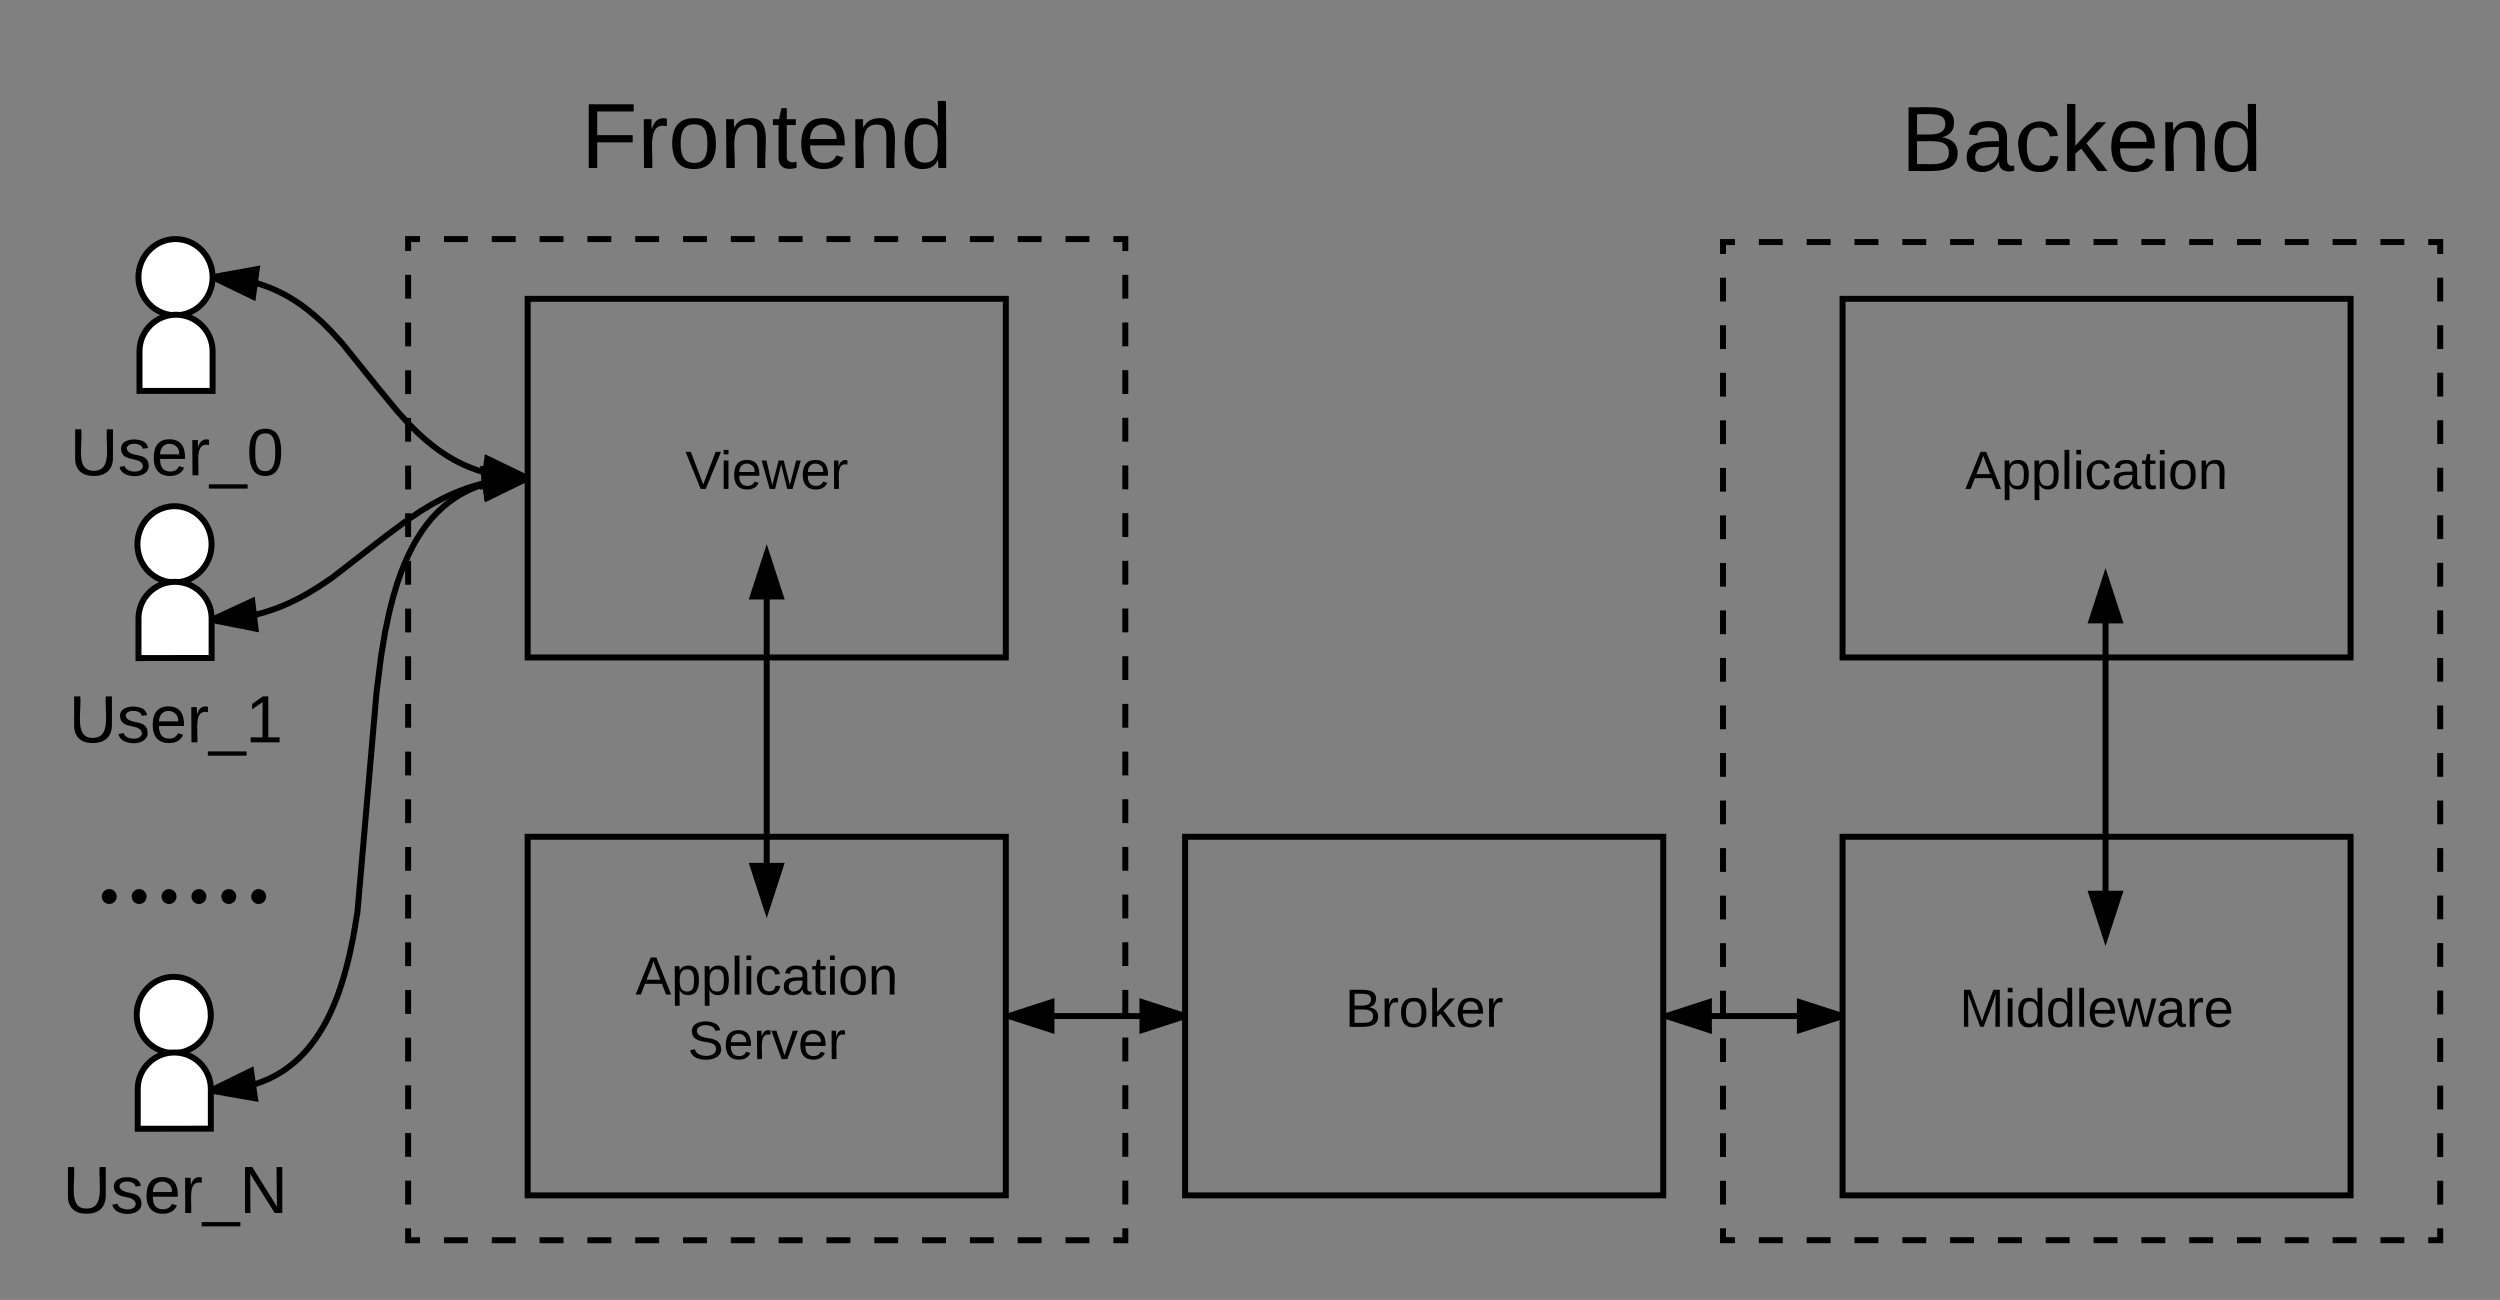 <?xml version="1.0" encoding="UTF-8" standalone="no"?>
<svg
   xmlns:lucid="lucid"
   xmlns:dc="http://purl.org/dc/elements/1.1/"
   xmlns:cc="http://creativecommons.org/ns#"
   xmlns:rdf="http://www.w3.org/1999/02/22-rdf-syntax-ns#"
   xmlns:svg="http://www.w3.org/2000/svg"
   xmlns="http://www.w3.org/2000/svg"
   xmlns:xlink="http://www.w3.org/1999/xlink"
   xmlns:sodipodi="http://sodipodi.sourceforge.net/DTD/sodipodi-0.dtd"
   xmlns:inkscape="http://www.inkscape.org/namespaces/inkscape"
   width="836.56"
   height="435"
   id="svg4653"
   version="1.1"
   inkscape:version="0.91 r13725"
   sodipodi:docname="overall.svg">
  <rect width="100%" height="100%" fill="#808080" stroke="none"/>
  <defs
     id="defs4982" />
  <sodipodi:namedview
     pagecolor="#ffffff"
     bordercolor="#666666"
     borderopacity="1"
     objecttolerance="10"
     gridtolerance="10"
     guidetolerance="10"
     inkscape:pageopacity="0"
     inkscape:pageshadow="2"
     inkscape:window-width="640"
     inkscape:window-height="480"
     id="namedview4980"
     showgrid="false"
     inkscape:zoom="0.3275318"
     inkscape:cx="418.28"
     inkscape:cy="217.5"
     inkscape:window-x="0"
     inkscape:window-y="0"
     inkscape:window-maximized="0"
     inkscape:current-layer="svg4653" />
  <g
     transform="translate(-243.438 -1460)"
     lucid:page-tab-id="0_0"
     id="g4655">
    <path
       d="M820 1541h240v334H820z"
       fill-opacity="0"
       id="path4657" />
    <path
       d="M832 1541h8m8 0h8m8 0h8m8 0h8m8 0h8m8 0h8m8 0h8m8 0h8m8 0h8m8 0h8m8 0h8m8 0h8m8 0h8m8 0h8m8 0h4v3.98m0 7.95v7.95m0 7.95v7.96m0 7.94v7.95m0 7.94v7.96m0 7.95v7.95m0 7.95v7.95m0 7.96v7.95m0 7.96v7.95m0 7.97v7.95m0 7.95v7.95m0 7.96v7.95m0 7.95v7.95m0 7.96v7.94m0 7.95v7.94m0 7.96v7.95m0 7.95v7.95m0 7.95v7.96m0 7.95v7.96m0 7.95v7.97m0 7.95v7.95m0 7.95v3.98h-4m-8 0h-8m-8 0h-8m-8 0h-8m-8 0h-8m-8 0h-8m-8 0h-8m-8 0h-8m-8 0h-8m-8 0h-8m-8 0h-8m-8 0h-8m-8 0h-8m-8 0h-8m-8 0h-8m-8 0h-4v-3.98m0-7.95v-7.95m0-7.95v-7.96m0-7.94v-7.95m0-7.94v-7.96m0-7.95v-7.95m0-7.95v-7.95m0-7.96v-7.95m0-7.96v-7.95m0-7.97v-7.95m0-7.95v-7.95m0-7.96v-7.95m0-7.95v-7.95m0-7.96v-7.94m0-7.95v-7.94m0-7.96v-7.95m0-7.95v-7.95m0-7.95v-7.96m0-7.95v-7.96m0-7.95v-7.97m0-7.95v-7.95m0-7.95V1541h4"
       stroke="#000"
       stroke-width="2"
       fill="none"
       id="path4659" />
    <path
       d="M640 1740h160v120H640z"
       stroke="#000"
       stroke-width="2"
       fill-opacity="0"
       id="path4661" />
    <use
       xlink:href="#a"
       transform="matrix(1,0,0,1,640,1740) translate(53.55 63.6)"
       id="use4663" />
    <path
       d="M380 1540h240v335H380z"
       fill-opacity="0"
       id="path4665" />
    <path
       d="M392 1540h8m8 0h8m8 0h8m8 0h8m8 0h8m8 0h8m8 0h8m8 0h8m8 0h8m8 0h8m8 0h8m8 0h8m8 0h8m8 0h8m8 0h4v4m0 7.96v7.98m0 7.98v7.97m0 7.97v7.98m0 7.97v7.98m0 7.97v7.98m0 7.98v7.97m0 7.98v7.97m0 7.98v7.98m0 7.98v7.98m0 7.98v7.97m0 8v7.96m0 7.98v7.98m0 7.97v7.97m0 7.98v7.97m0 7.98v7.97m0 7.98v7.98m0 7.97v7.98m0 7.97v7.98m0 7.98v7.98m0 7.98v7.98m0 7.97v4h-4m-8 0h-8m-8 0h-8m-8 0h-8m-8 0h-8m-8 0h-8m-8 0h-8m-8 0h-8m-8 0h-8m-8 0h-8m-8 0h-8m-8 0h-8m-8 0h-8m-8 0h-8m-8 0h-8m-8 0h-4v-4m0-7.96v-7.98m0-7.98v-7.97m0-7.97v-7.98m0-7.97v-7.98m0-7.97v-7.98m0-7.98v-7.97m0-7.98v-7.97m0-7.98v-7.98m0-7.98v-7.98m0-7.98v-7.97m0-8v-7.96m0-7.98v-7.98m0-7.97v-7.97m0-7.98v-7.97m0-7.98v-7.97m0-7.98v-7.98m0-7.97v-7.98m0-7.97v-7.98m0-7.98v-7.98m0-7.98v-7.98m0-7.97v-4h4"
       stroke="#000"
       stroke-width="2"
       fill="none"
       id="path4667" />
    <path
       d="M420 1560h160v120H420z"
       stroke="#000"
       stroke-width="2"
       fill-opacity="0"
       id="path4669" />
    <use
       xlink:href="#b"
       transform="matrix(1,0,0,1,420,1560) translate(52.75 63.6)"
       id="use4671" />
    <path
       d="M420 1740h160v120H420z"
       stroke="#000"
       stroke-width="2"
       fill-opacity="0"
       id="path4673" />
    <use
       xlink:href="#c"
       transform="matrix(1,0,0,1,420,1740) translate(36.075 52.8)"
       id="use4675" />
    <use
       xlink:href="#d"
       transform="matrix(1,0,0,1,420,1740) translate(53.55 74.4)"
       id="use4677" />
    <path
       d="M640 1800h-59"
       stroke="#000"
       stroke-width="2"
       fill="none"
       id="path4679" />
    <path
       d="M640 1800l-14.27 4.64v-9.28z"
       id="path4681" />
    <path
       d="M640 1798.95v2.1l-15.27 4.96v-12zm-13.27 4.3l10.03-3.25-10.03-3.26zM595.27 1804.64L581 1800l14.27-4.64z"
       id="path4683" />
    <path
       d="M596.27 1806l-16.27-5.27v-1.46l16.27-5.28zm-12.03-6l10.03 3.26v-6.52z"
       id="path4685" />
    <path
       d="M500 1764v-118.67"
       stroke="#000"
       stroke-width="2"
       fill="none"
       id="path4687" />
    <path
       d="M500 1764l-4.64-14.27h9.28zM500 1645.33l4.64 14.27h-9.28z"
       stroke="#000"
       stroke-width="2"
       id="path4689" />
    <path
       d="M860 1740h170v120H860z"
       stroke="#000"
       stroke-width="2"
       fill-opacity="0"
       id="path4691" />
    <use
       xlink:href="#e"
       transform="matrix(1,0,0,1,860,1740) translate(39.125 63.6)"
       id="use4693" />
    <path
       d="M860 1560h170v120H860z"
       stroke="#000"
       stroke-width="2"
       fill-opacity="0"
       id="path4695" />
    <use
       xlink:href="#f"
       transform="matrix(1,0,0,1,860,1560) translate(41.075 63.6)"
       id="use4697" />
    <path
       d="M948 1773.33v-120"
       stroke="#000"
       stroke-width="2"
       fill="none"
       id="path4699" />
    <path
       d="M948 1773.33l-4.64-14.26h9.28zM948 1653.33l4.64 14.27h-9.28z"
       stroke="#000"
       stroke-width="2"
       id="path4701" />
    <path
       d="M860 1800h-59"
       stroke="#000"
       stroke-width="2"
       fill="none"
       id="path4703" />
    <path
       d="M860 1800l-14.27 4.64v-9.28z"
       id="path4705" />
    <path
       d="M860 1798.95v2.1l-15.27 4.96v-12zm-13.27 4.3l10.03-3.25-10.03-3.26zM815.27 1804.64L801 1800l14.27-4.64z"
       id="path4707" />
    <path
       d="M816.27 1806l-16.27-5.27v-1.46l16.27-5.28zm-12.03-6l10.03 3.26v-6.52z"
       id="path4709" />
    <path
       d="M314.58 1552.75c0 7.04-5.56 12.75-12.4 12.75-6.86 0-12.42-5.7-12.42-12.75 0-7.04 5.56-12.75 12.4-12.75 6.86 0 12.42 5.7 12.42 12.75z"
       stroke="#000"
       stroke-width="2"
       fill="#fff"
       id="path4711" />
    <path
       d="M290.12 1590.8v-13.26c0-6.75 5.48-12.23 12.23-12.23s12.23 5.5 12.23 12.24v13.27z"
       stroke="#000"
       stroke-width="2"
       fill="#fff"
       id="path4713" />
    <path
       d="M280.6 1596.25h43.15v16.88H280.6z"
       stroke="#000"
       stroke-opacity="0"
       stroke-width="2"
       fill="#fff"
       fill-opacity="0"
       id="path4715" />
    <use
       xlink:href="#g"
       transform="matrix(1,0,0,1,285.593,1601.25) translate(-18.741 17.778)"
       id="use4717" />
    <path
       d="M314 1799.63c0 7.04-5.57 12.74-12.42 12.74s-12.4-5.7-12.4-12.74c0-7.05 5.55-12.76 12.4-12.76 6.85 0 12.4 5.7 12.4 12.76z"
       stroke="#000"
       stroke-width="2"
       fill="#fff"
       id="path4719" />
    <path
       d="M289.53 1837.7v-13.28c0-6.76 5.48-12.23 12.23-12.23s12.23 5.46 12.23 12.22v13.27z"
       stroke="#000"
       stroke-width="2"
       fill="#fff"
       id="path4721" />
    <path
       d="M280 1843.13h43.16V1860H280z"
       stroke="#000"
       stroke-opacity="0"
       stroke-width="2"
       fill="#fff"
       fill-opacity="0"
       id="path4723" />
    <use
       xlink:href="#h"
       transform="matrix(1,0,0,1,285,1848.125) translate(-20.562 17.778)"
       id="use4725" />
    <path
       d="M314.24 1642.13c0 7.04-5.56 12.74-12.4 12.74-6.86 0-12.42-5.7-12.42-12.74 0-7.05 5.56-12.75 12.4-12.75 6.86 0 12.42 5.7 12.42 12.75z"
       stroke="#000"
       stroke-width="2"
       fill="#fff"
       id="path4727" />
    <path
       d="M289.78 1680.2v-13.28c0-6.76 5.48-12.23 12.23-12.23 6.76 0 12.24 5.46 12.24 12.22v13.27z"
       stroke="#000"
       stroke-width="2"
       fill="#fff"
       id="path4729" />
    <path
       d="M280.25 1685.63h43.16v16.87h-43.15z"
       stroke="#000"
       stroke-opacity="0"
       stroke-width="2"
       fill="#fff"
       fill-opacity="0"
       id="path4731" />
    <use
       xlink:href="#i"
       transform="matrix(1,0,0,1,285.25,1690.625) translate(-18.741 17.778)"
       id="use4733" />
    <path
       d="M280 1760h60"
       fill="none"
       id="path4735" />
    <path
       d="M282.5 1760c0 1.38-1.12 2.5-2.5 2.5s-2.5-1.12-2.5-2.5 1.12-2.5 2.5-2.5 2.5 1.12 2.5 2.5zm10 0c0 1.38-1.12 2.5-2.5 2.5s-2.5-1.12-2.5-2.5 1.12-2.5 2.5-2.5 2.5 1.12 2.5 2.5zm10 0c0 1.38-1.12 2.5-2.5 2.5s-2.5-1.12-2.5-2.5 1.12-2.5 2.5-2.5 2.5 1.12 2.5 2.5zm10 0c0 1.38-1.12 2.5-2.5 2.5s-2.5-1.12-2.5-2.5 1.12-2.5 2.5-2.5 2.5 1.12 2.5 2.5zm10 0c0 1.38-1.12 2.5-2.5 2.5s-2.5-1.12-2.5-2.5 1.12-2.5 2.5-2.5 2.5 1.12 2.5 2.5zm10 0c0 1.38-1.12 2.5-2.5 2.5s-2.5-1.12-2.5-2.5 1.12-2.5 2.5-2.5 2.5 1.12 2.5 2.5z"
       id="path4737" />
    <path
       d="M820 1481h240v60H820z"
       fill="#fff"
       fill-opacity="0"
       id="path4739" />
    <path
       d="M832 1481h8m8 0h8m8 0h8m8 0h8m8 0h8m8 0h8m8 0h8m8 0h8m8 0h8m8 0h8m8 0h8m8 0h8m8 0h8m8 0h8m8 0h4v3.75m0 7.5v7.5m0 7.5v7.5m0 7.5v7.5m0 7.5v3.75h-4m-8 0h-8m-8 0h-8m-8 0h-8m-8 0h-8m-8 0h-8m-8 0h-8m-8 0h-8m-8 0h-8m-8 0h-8m-8 0h-8m-8 0h-8m-8 0h-8m-8 0h-8m-8 0h-8m-8 0h-4v-3.75m0-7.5v-7.5m0-7.5v-7.5m0-7.5v-7.5m0-7.5V1481h4"
       stroke="#000"
       stroke-opacity="0"
       stroke-width="2"
       fill="none"
       id="path4741" />
    <use
       xlink:href="#j"
       transform="matrix(1,0,0,1,825,1486) translate(54.506 31.222)"
       id="use4743" />
    <path
       d="M380 1480h240v60H380z"
       fill="#fff"
       fill-opacity="0"
       id="path4745" />
    <path
       d="M392 1480h8m8 0h8m8 0h8m8 0h8m8 0h8m8 0h8m8 0h8m8 0h8m8 0h8m8 0h8m8 0h8m8 0h8m8 0h8m8 0h8m8 0h4v3.75m0 7.5v7.5m0 7.5v7.5m0 7.5v7.5m0 7.5v3.75h-4m-8 0h-8m-8 0h-8m-8 0h-8m-8 0h-8m-8 0h-8m-8 0h-8m-8 0h-8m-8 0h-8m-8 0h-8m-8 0h-8m-8 0h-8m-8 0h-8m-8 0h-8m-8 0h-8m-8 0h-4v-3.75m0-7.5v-7.5m0-7.5v-7.5m0-7.5v-7.5m0-7.5V1480h4"
       stroke="#000"
       stroke-opacity="0"
       stroke-width="2"
       fill="none"
       id="path4747" />
    <use
       xlink:href="#k"
       transform="matrix(1,0,0,1,385,1485) translate(52.864 31.222)"
       id="use4749" />
    <path
       d="M420 1620l-2.84-.07-2.65-.2-2.5-.28-2.38-.4-2.28-.5-2.2-.58-2.15-.7-2.1-.77-2.08-.88-2.06-1-2.07-1.12-2.1-1.28-2.17-1.45-2.24-1.68-2.4-1.97-2.6-2.35-2.96-2.95-3.67-4.03-6.5-7.87-12.06-14.98-3.67-4.03-2.95-2.95-2.6-2.35-2.4-1.96-2.23-1.68-2.16-1.45-2.1-1.28-2.08-1.12-2.06-1-2.07-.88-2.1-.78-2.15-.7-2.2-.57-2.3-.5-2.37-.4-2.5-.3-2.66-.18-2.84-.07"
       stroke="#000"
       stroke-width="2"
       fill="none"
       id="path4751" />
    <path
       d="M420 1620l-14.76 2.66 1.25-9.18z"
       id="path4753" />
    <path
       d="M420 1618.9v2.12l-15.94 2.87 1.63-11.92zm-13.6 2.54l10.4-1.88-9.5-4.58zM328.1 1559.27l-13.52-6.52 14.76-2.66z"
       id="path4755" />
    <path
       d="M328.9 1560.77l-14.46-6.98.14-1.05-.13-1 16.07-2.9zm-11.1-7.58l9.48 4.57.88-6.46z"
       id="path4757" />
    <path
       d="M420 1620l-3.14.07-3 .22-2.88.33-2.82.47-2.77.6-2.75.73-2.76.87-2.8 1.04-2.9 1.23-3.04 1.46-3.27 1.78-3.7 2.24-4.48 3.02-7 5.2-18.2 14.12-4.48 3-3.7 2.25-3.27 1.77-3.03 1.47-2.9 1.23-2.8 1.03-2.75.88-2.76.74-2.76.6-2.82.47-2.9.35-3 .2-3.12.1"
       stroke="#000"
       stroke-width="2"
       fill="none"
       id="path4759" />
    <path
       d="M420 1620l-13.62 6.3-1.1-9.22z"
       id="path4761" />
    <path
       d="M420 1618.98v2.12l-14.45 6.67-1.42-11.94zm-12.8 5.82l9.6-4.42-10.36-2.05zM328.95 1670.36l-14.7-2.92 13.6-6.3z"
       id="path4763" />
    <path
       d="M330.1 1671.6l-15.86-3.14v-1.54l-.08-.55 14.53-6.7zm-12.65-4.54l10.34 2.05-.77-6.46z"
       id="path4765" />
    <path
       d="M420 1620l-2.5.05-2.32.15-2.15.22-2 .3-1.9.36-1.77.4-1.68.48-1.6.53-1.54.56-1.47.6-1.42.68-1.37.72-1.33.76-1.3.83-1.26.88-1.25.94-1.22 1-1.2 1.1-1.2 1.16-1.17 1.25-1.18 1.37-1.17 1.48-1.16 1.6-1.18 1.8-1.2 1.95-1.18 2.17-1.2 2.44-1.24 2.74-1.24 3.15-1.27 3.63-1.3 4.3-1.3 5.15-1.37 6.42-1.4 8.4-1.54 12.32-6.38 73.4-1.42 8.42-1.36 6.42-1.32 5.16-1.3 4.3-1.25 3.63-1.26 3.14-1.22 2.75-1.2 2.44-1.2 2.16-1.2 1.96-1.17 1.77-1.17 1.6-1.18 1.5-1.17 1.35-1.18 1.26-1.2 1.18-1.2 1.08-1.22 1-1.24.95-1.27.9-1.3.8-1.33.78-1.37.72-1.4.66-1.48.62-1.54.57-1.6.52-1.68.47-1.77.42-1.9.36-2 .3-2.14.22-2.3.15-2.5.04"
       stroke="#000"
       stroke-width="2"
       fill="none"
       id="path4767" />
    <path
       d="M420 1620l-13.47 6.6-1.3-9.17z"
       id="path4769" />
    <path
       d="M420 1619v2.1l-14.26 7-1.7-11.9zm-12.67 6.1l9.46-4.64-10.4-1.8zM328.77 1827.5l-14.78-2.56 13.45-6.6z"
       id="path4771" />
    <path
       d="M329.95 1828.73l-15.96-2.78v-1.53l-.1-.56 14.35-7.04zm-12.76-4.25l10.38 1.8-.92-6.45z"
       id="path4773" />
    <defs
       id="defs4775">
      <path
         d="M160-131c35 5 61 23 61 61C221 17 115-2 30 0v-248c76 3 177-17 177 60 0 33-19 50-47 57zm-97-11c50-1 110 9 110-42 0-47-63-36-110-37v79zm0 115c55-2 124 14 124-45 0-56-70-42-124-44v89"
         id="l" />
      <path
         d="M114-163C36-179 61-72 57 0H25l-1-190h30c1 12-1 29 2 39 6-27 23-49 58-41v29"
         id="m" />
      <path
         d="M100-194c62-1 85 37 85 99 1 63-27 99-86 99S16-35 15-95c0-66 28-99 85-99zM99-20c44 1 53-31 53-75 0-43-8-75-51-75s-53 32-53 75 10 74 51 75"
         id="n" />
      <path
         d="M143 0L79-87 56-68V0H24v-261h32v163l83-92h37l-77 82L181 0h-38"
         id="o" />
      <path
         d="M100-194c63 0 86 42 84 106H49c0 40 14 67 53 68 26 1 43-12 49-29l28 8c-11 28-37 45-77 45C44 4 14-33 15-96c1-61 26-98 85-98zm52 81c6-60-76-77-97-28-3 7-6 17-6 28h103"
         id="p" />
      <g
         id="a">
        <use
           transform="matrix(0.05,0,0,0.05,0,0)"
           xlink:href="#l"
           id="use4783" />
        <use
           transform="matrix(0.05,0,0,0.05,12,0)"
           xlink:href="#m"
           id="use4785" />
        <use
           transform="matrix(0.05,0,0,0.05,17.95,0)"
           xlink:href="#n"
           id="use4787" />
        <use
           transform="matrix(0.05,0,0,0.05,27.95,0)"
           xlink:href="#o"
           id="use4789" />
        <use
           transform="matrix(0.05,0,0,0.05,36.95,0)"
           xlink:href="#p"
           id="use4791" />
        <use
           transform="matrix(0.05,0,0,0.05,46.95,0)"
           xlink:href="#m"
           id="use4793" />
      </g>
      <path
         d="M137 0h-34L2-248h35l83 218 83-218h36"
         id="q" />
      <path
         d="M24-231v-30h32v30H24zM24 0v-190h32V0H24"
         id="r" />
      <path
         d="M206 0h-36l-40-164L89 0H53L-1-190h32L70-26l43-164h34l41 164 42-164h31"
         id="s" />
      <g
         id="b">
        <use
           transform="matrix(0.05,0,0,0.05,0,0)"
           xlink:href="#q"
           id="use4799" />
        <use
           transform="matrix(0.05,0,0,0.05,11.65,0)"
           xlink:href="#r"
           id="use4801" />
        <use
           transform="matrix(0.05,0,0,0.05,15.6,0)"
           xlink:href="#p"
           id="use4803" />
        <use
           transform="matrix(0.05,0,0,0.05,25.6,0)"
           xlink:href="#s"
           id="use4805" />
        <use
           transform="matrix(0.05,0,0,0.05,38.55,0)"
           xlink:href="#p"
           id="use4807" />
        <use
           transform="matrix(0.05,0,0,0.05,48.55,0)"
           xlink:href="#m"
           id="use4809" />
      </g>
      <path
         d="M205 0l-28-72H64L36 0H1l101-248h38L239 0h-34zm-38-99l-47-123c-12 45-31 82-46 123h93"
         id="t" />
      <path
         d="M115-194c55 1 70 41 70 98S169 2 115 4C84 4 66-9 55-30l1 105H24l-1-265h31l2 30c10-21 28-34 59-34zm-8 174c40 0 45-34 45-75s-6-73-45-74c-42 0-51 32-51 76 0 43 10 73 51 73"
         id="u" />
      <path
         d="M24 0v-261h32V0H24"
         id="v" />
      <path
         d="M96-169c-40 0-48 33-48 73s9 75 48 75c24 0 41-14 43-38l32 2c-6 37-31 61-74 61-59 0-76-41-82-99-10-93 101-131 147-64 4 7 5 14 7 22l-32 3c-4-21-16-35-41-35"
         id="w" />
      <path
         d="M141-36C126-15 110 5 73 4 37 3 15-17 15-53c-1-64 63-63 125-63 3-35-9-54-41-54-24 1-41 7-42 31l-33-3c5-37 33-52 76-52 45 0 72 20 72 64v82c-1 20 7 32 28 27v20c-31 9-61-2-59-35zM48-53c0 20 12 33 32 33 41-3 63-29 60-74-43 2-92-5-92 41"
         id="x" />
      <path
         d="M59-47c-2 24 18 29 38 22v24C64 9 27 4 27-40v-127H5v-23h24l9-43h21v43h35v23H59v120"
         id="y" />
      <path
         d="M117-194c89-4 53 116 60 194h-32v-121c0-31-8-49-39-48C34-167 62-67 57 0H25l-1-190h30c1 10-1 24 2 32 11-22 29-35 61-36"
         id="z" />
      <g
         id="c">
        <use
           transform="matrix(0.05,0,0,0.05,0,0)"
           xlink:href="#t"
           id="use4819" />
        <use
           transform="matrix(0.05,0,0,0.05,12,0)"
           xlink:href="#u"
           id="use4821" />
        <use
           transform="matrix(0.05,0,0,0.05,22,0)"
           xlink:href="#u"
           id="use4823" />
        <use
           transform="matrix(0.05,0,0,0.05,32,0)"
           xlink:href="#v"
           id="use4825" />
        <use
           transform="matrix(0.05,0,0,0.05,35.95,0)"
           xlink:href="#r"
           id="use4827" />
        <use
           transform="matrix(0.05,0,0,0.05,39.9,0)"
           xlink:href="#w"
           id="use4829" />
        <use
           transform="matrix(0.05,0,0,0.05,48.9,0)"
           xlink:href="#x"
           id="use4831" />
        <use
           transform="matrix(0.05,0,0,0.05,58.9,0)"
           xlink:href="#y"
           id="use4833" />
        <use
           transform="matrix(0.05,0,0,0.05,63.9,0)"
           xlink:href="#r"
           id="use4835" />
        <use
           transform="matrix(0.05,0,0,0.05,67.85,0)"
           xlink:href="#n"
           id="use4837" />
        <use
           transform="matrix(0.05,0,0,0.05,77.85,0)"
           xlink:href="#z"
           id="use4839" />
      </g>
      <path
         d="M185-189c-5-48-123-54-124 2 14 75 158 14 163 119 3 78-121 87-175 55-17-10-28-26-33-46l33-7c5 56 141 63 141-1 0-78-155-14-162-118-5-82 145-84 179-34 5 7 8 16 11 25"
         id="A" />
      <path
         d="M108 0H70L1-190h34L89-25l56-165h34"
         id="B" />
      <g
         id="d">
        <use
           transform="matrix(0.05,0,0,0.05,0,0)"
           xlink:href="#A"
           id="use4844" />
        <use
           transform="matrix(0.05,0,0,0.05,12,0)"
           xlink:href="#p"
           id="use4846" />
        <use
           transform="matrix(0.05,0,0,0.05,22,0)"
           xlink:href="#m"
           id="use4848" />
        <use
           transform="matrix(0.05,0,0,0.05,27.95,0)"
           xlink:href="#B"
           id="use4850" />
        <use
           transform="matrix(0.05,0,0,0.05,36.95,0)"
           xlink:href="#p"
           id="use4852" />
        <use
           transform="matrix(0.05,0,0,0.05,46.95,0)"
           xlink:href="#m"
           id="use4854" />
      </g>
      <path
         d="M240 0l2-218c-23 76-54 145-80 218h-23L58-218 59 0H30v-248h44l77 211c21-75 51-140 76-211h43V0h-30"
         id="C" />
      <path
         d="M85-194c31 0 48 13 60 33l-1-100h32l1 261h-30c-2-10 0-23-3-31C134-8 116 4 85 4 32 4 16-35 15-94c0-66 23-100 70-100zm9 24c-40 0-46 34-46 75 0 40 6 74 45 74 42 0 51-32 51-76 0-42-9-74-50-73"
         id="D" />
      <g
         id="e">
        <use
           transform="matrix(0.05,0,0,0.05,0,0)"
           xlink:href="#C"
           id="use4859" />
        <use
           transform="matrix(0.05,0,0,0.05,14.95,0)"
           xlink:href="#r"
           id="use4861" />
        <use
           transform="matrix(0.05,0,0,0.05,18.9,0)"
           xlink:href="#D"
           id="use4863" />
        <use
           transform="matrix(0.05,0,0,0.05,28.9,0)"
           xlink:href="#D"
           id="use4865" />
        <use
           transform="matrix(0.05,0,0,0.05,38.9,0)"
           xlink:href="#v"
           id="use4867" />
        <use
           transform="matrix(0.05,0,0,0.05,42.85,0)"
           xlink:href="#p"
           id="use4869" />
        <use
           transform="matrix(0.05,0,0,0.05,52.85,0)"
           xlink:href="#s"
           id="use4871" />
        <use
           transform="matrix(0.05,0,0,0.05,65.8,0)"
           xlink:href="#x"
           id="use4873" />
        <use
           transform="matrix(0.05,0,0,0.05,75.8,0)"
           xlink:href="#m"
           id="use4875" />
        <use
           transform="matrix(0.05,0,0,0.05,81.75,0)"
           xlink:href="#p"
           id="use4877" />
      </g>
      <g
         id="f">
        <use
           transform="matrix(0.05,0,0,0.05,0,0)"
           xlink:href="#t"
           id="use4880" />
        <use
           transform="matrix(0.05,0,0,0.05,12,0)"
           xlink:href="#u"
           id="use4882" />
        <use
           transform="matrix(0.05,0,0,0.05,22,0)"
           xlink:href="#u"
           id="use4884" />
        <use
           transform="matrix(0.05,0,0,0.05,32,0)"
           xlink:href="#v"
           id="use4886" />
        <use
           transform="matrix(0.05,0,0,0.05,35.95,0)"
           xlink:href="#r"
           id="use4888" />
        <use
           transform="matrix(0.05,0,0,0.05,39.9,0)"
           xlink:href="#w"
           id="use4890" />
        <use
           transform="matrix(0.05,0,0,0.05,48.9,0)"
           xlink:href="#x"
           id="use4892" />
        <use
           transform="matrix(0.05,0,0,0.05,58.9,0)"
           xlink:href="#y"
           id="use4894" />
        <use
           transform="matrix(0.05,0,0,0.05,63.9,0)"
           xlink:href="#r"
           id="use4896" />
        <use
           transform="matrix(0.05,0,0,0.05,67.85,0)"
           xlink:href="#n"
           id="use4898" />
        <use
           transform="matrix(0.05,0,0,0.05,77.85,0)"
           xlink:href="#z"
           id="use4900" />
      </g>
      <path
         d="M232-93c-1 65-40 97-104 97C67 4 28-28 28-90v-158h33c8 89-33 224 67 224 102 0 64-133 71-224h33v155"
         id="E" />
      <path
         d="M135-143c-3-34-86-38-87 0 15 53 115 12 119 90S17 21 10-45l28-5c4 36 97 45 98 0-10-56-113-15-118-90-4-57 82-63 122-42 12 7 21 19 24 35"
         id="F" />
      <path
         d="M-5 72V49h209v23H-5"
         id="G" />
      <path
         d="M101-251c68 0 85 55 85 127S166 4 100 4C33 4 14-52 14-124c0-73 17-127 87-127zm-1 229c47 0 54-49 54-102s-4-102-53-102c-51 0-55 48-55 102 0 53 5 102 54 102"
         id="H" />
      <g
         id="g">
        <use
           transform="matrix(0.062,0,0,0.062,0,0)"
           xlink:href="#E"
           id="use4907" />
        <use
           transform="matrix(0.062,0,0,0.062,15.988,0)"
           xlink:href="#F"
           id="use4909" />
        <use
           transform="matrix(0.062,0,0,0.062,27.099,0)"
           xlink:href="#p"
           id="use4911" />
        <use
           transform="matrix(0.062,0,0,0.062,39.444,0)"
           xlink:href="#m"
           id="use4913" />
        <use
           transform="matrix(0.062,0,0,0.062,46.79,0)"
           xlink:href="#G"
           id="use4915" />
        <use
           transform="matrix(0.062,0,0,0.062,59.136,0)"
           xlink:href="#H"
           id="use4917" />
      </g>
      <path
         d="M190 0L58-211 59 0H30v-248h39L202-35l-2-213h31V0h-41"
         id="I" />
      <g
         id="h">
        <use
           transform="matrix(0.062,0,0,0.062,0,0)"
           xlink:href="#E"
           id="use4921" />
        <use
           transform="matrix(0.062,0,0,0.062,15.988,0)"
           xlink:href="#F"
           id="use4923" />
        <use
           transform="matrix(0.062,0,0,0.062,27.099,0)"
           xlink:href="#p"
           id="use4925" />
        <use
           transform="matrix(0.062,0,0,0.062,39.444,0)"
           xlink:href="#m"
           id="use4927" />
        <use
           transform="matrix(0.062,0,0,0.062,46.79,0)"
           xlink:href="#G"
           id="use4929" />
        <use
           transform="matrix(0.062,0,0,0.062,59.136,0)"
           xlink:href="#I"
           id="use4931" />
      </g>
      <path
         d="M27 0v-27h64v-190l-56 39v-29l58-41h29v221h61V0H27"
         id="J" />
      <g
         id="i">
        <use
           transform="matrix(0.062,0,0,0.062,0,0)"
           xlink:href="#E"
           id="use4935" />
        <use
           transform="matrix(0.062,0,0,0.062,15.988,0)"
           xlink:href="#F"
           id="use4937" />
        <use
           transform="matrix(0.062,0,0,0.062,27.099,0)"
           xlink:href="#p"
           id="use4939" />
        <use
           transform="matrix(0.062,0,0,0.062,39.444,0)"
           xlink:href="#m"
           id="use4941" />
        <use
           transform="matrix(0.062,0,0,0.062,46.79,0)"
           xlink:href="#G"
           id="use4943" />
        <use
           transform="matrix(0.062,0,0,0.062,59.136,0)"
           xlink:href="#J"
           id="use4945" />
      </g>
      <g
         id="j">
        <use
           transform="matrix(0.086,0,0,0.086,0,0)"
           xlink:href="#l"
           id="use4948" />
        <use
           transform="matrix(0.086,0,0,0.086,20.741,0)"
           xlink:href="#x"
           id="use4950" />
        <use
           transform="matrix(0.086,0,0,0.086,38.025,0)"
           xlink:href="#w"
           id="use4952" />
        <use
           transform="matrix(0.086,0,0,0.086,53.58,0)"
           xlink:href="#o"
           id="use4954" />
        <use
           transform="matrix(0.086,0,0,0.086,69.136,0)"
           xlink:href="#p"
           id="use4956" />
        <use
           transform="matrix(0.086,0,0,0.086,86.42,0)"
           xlink:href="#z"
           id="use4958" />
        <use
           transform="matrix(0.086,0,0,0.086,103.704,0)"
           xlink:href="#D"
           id="use4960" />
      </g>
      <path
         d="M63-220v92h138v28H63V0H30v-248h175v28H63"
         id="K" />
      <g
         id="k">
        <use
           transform="matrix(0.086,0,0,0.086,0,0)"
           xlink:href="#K"
           id="use4964" />
        <use
           transform="matrix(0.086,0,0,0.086,18.926,0)"
           xlink:href="#m"
           id="use4966" />
        <use
           transform="matrix(0.086,0,0,0.086,29.21,0)"
           xlink:href="#n"
           id="use4968" />
        <use
           transform="matrix(0.086,0,0,0.086,46.494,0)"
           xlink:href="#z"
           id="use4970" />
        <use
           transform="matrix(0.086,0,0,0.086,63.778,0)"
           xlink:href="#y"
           id="use4972" />
        <use
           transform="matrix(0.086,0,0,0.086,72.42,0)"
           xlink:href="#p"
           id="use4974" />
        <use
           transform="matrix(0.086,0,0,0.086,89.704,0)"
           xlink:href="#z"
           id="use4976" />
        <use
           transform="matrix(0.086,0,0,0.086,106.988,0)"
           xlink:href="#D"
           id="use4978" />
      </g>
    </defs>
  </g>
</svg>
